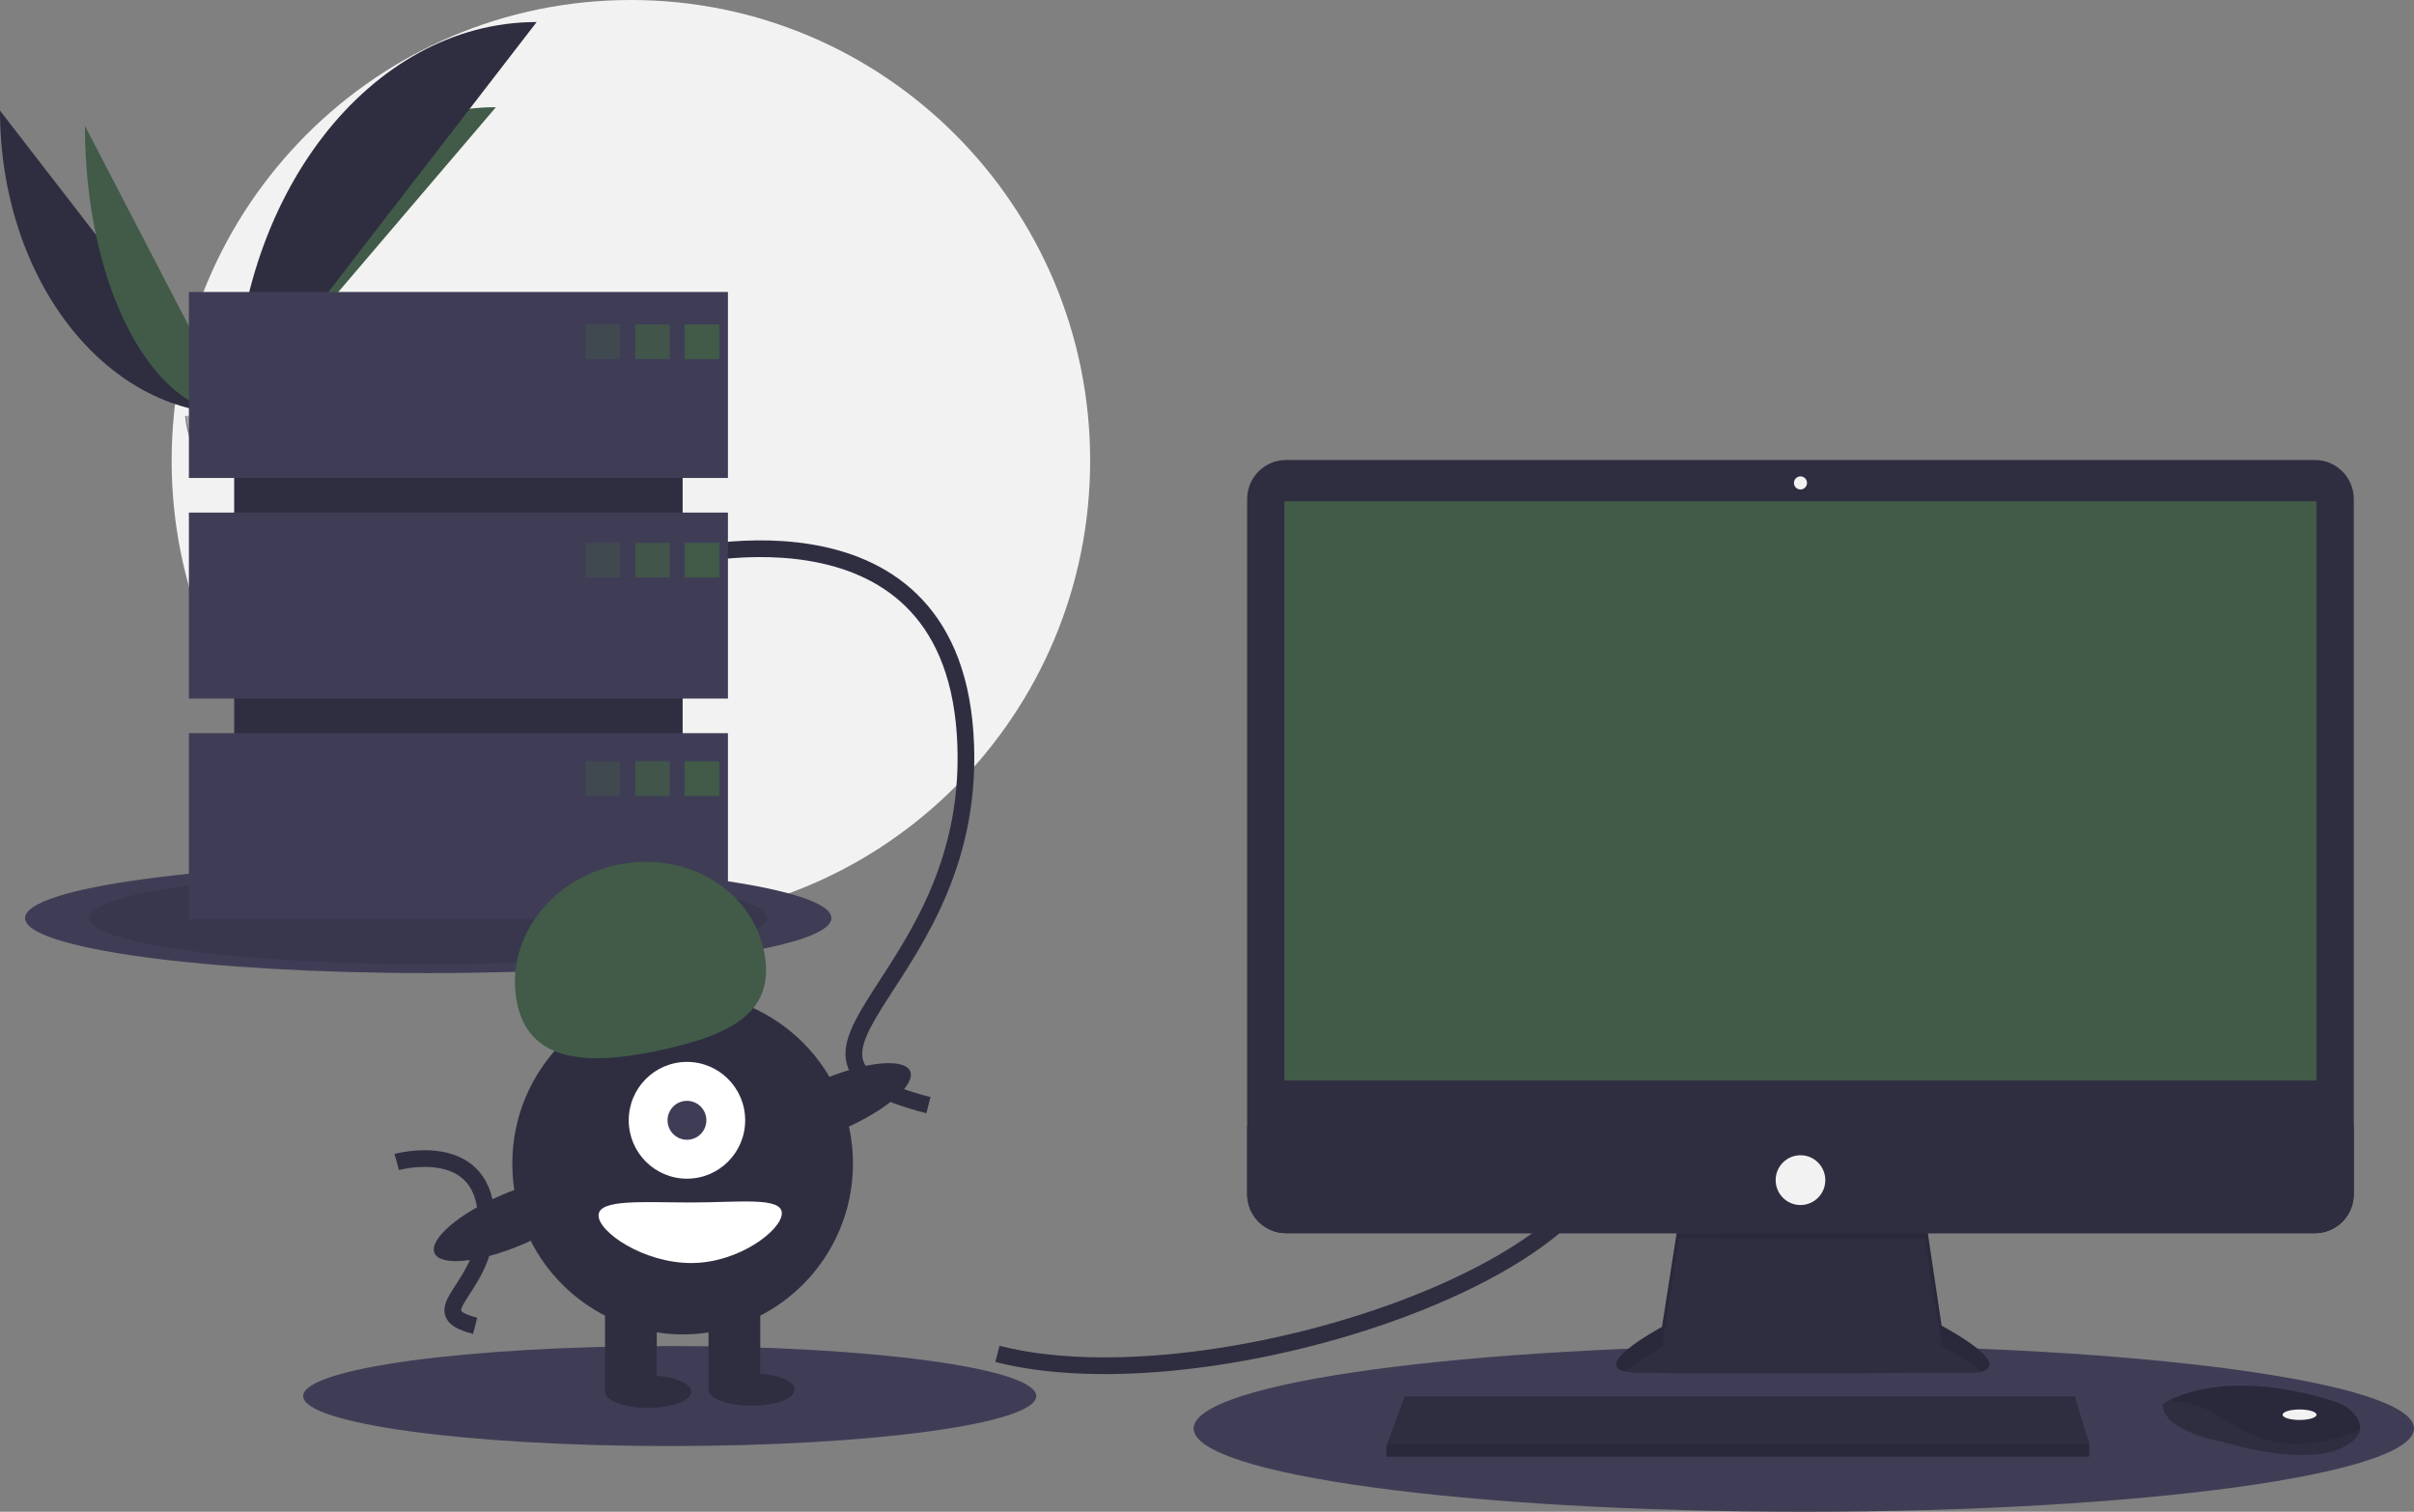 <svg width="289" height="181" viewBox="0 0 289 181" fill="none" xmlns="http://www.w3.org/2000/svg">
<rect x="0" y="0" width="289" height="181" fill="#808080" stroke="none"/>
<g clip-path="url(#clip0_72_930)">
<path d="M75.53 110.309C105.895 110.309 130.511 85.615 130.511 55.154C130.511 24.694 105.895 0 75.53 0C45.165 0 20.549 24.694 20.549 55.154C20.549 85.615 45.165 110.309 75.53 110.309Z" fill="#F2F2F2"/>
<path d="M0 13.243C0 33.31 12.55 49.549 28.058 49.549L0 13.243Z" fill="#2F2E41"/>
<path d="M28.058 49.549C28.058 29.256 42.063 12.835 59.37 12.835L28.058 49.549Z" fill="#415B48"/>
<path d="M10.166 15.062C10.166 34.124 18.169 49.549 28.058 49.549L10.166 15.062Z" fill="#415B48"/>
<path d="M28.058 49.549C28.058 23.619 44.246 2.637 64.25 2.637L28.058 49.549Z" fill="#2F2E41"/>
<path d="M22.156 49.805C22.156 49.805 26.135 49.682 27.334 48.825C28.533 47.968 33.455 46.946 33.752 48.319C34.05 49.693 39.732 55.152 35.24 55.189C30.747 55.225 24.802 54.487 23.605 53.755C22.408 53.024 22.156 49.805 22.156 49.805Z" fill="#A8A8A8"/>
<path opacity="0.2" d="M35.32 54.71C30.828 54.747 24.882 54.008 23.685 53.277C22.773 52.72 22.41 50.721 22.288 49.799C22.204 49.803 22.156 49.804 22.156 49.804C22.156 49.804 22.408 53.024 23.605 53.755C24.802 54.487 30.747 55.225 35.24 55.189C36.537 55.178 36.985 54.715 36.96 54.03C36.78 54.444 36.285 54.703 35.32 54.71Z" fill="black"/>
<path d="M51.266 116.508C77.925 116.508 99.536 113.559 99.536 109.921C99.536 106.283 77.925 103.333 51.266 103.333C24.608 103.333 2.997 106.283 2.997 109.921C2.997 113.559 24.608 116.508 51.266 116.508Z" fill="#3F3D56"/>
<path opacity="0.1" d="M51.266 115.451C73.648 115.451 91.792 112.975 91.792 109.921C91.792 106.866 73.648 104.39 51.266 104.39C28.884 104.39 10.74 106.866 10.74 109.921C10.74 112.975 28.884 115.451 51.266 115.451Z" fill="black"/>
<path d="M215.95 181C256.295 181 289 176.537 289 171.031C289 165.525 256.295 161.062 215.95 161.062C175.606 161.062 142.901 165.525 142.901 171.031C142.901 176.537 175.606 181 215.95 181Z" fill="#3F3D56"/>
<path d="M80.176 173.135C104.411 173.135 124.058 170.454 124.058 167.147C124.058 163.839 104.411 161.158 80.176 161.158C55.941 161.158 36.295 163.839 36.295 167.147C36.295 170.454 55.941 173.135 80.176 173.135Z" fill="#3F3D56"/>
<path d="M119.411 162.097C142.643 168.053 187.298 154.329 192.203 138.792" stroke="#2F2E41" stroke-width="2" stroke-miterlimit="10"/>
<path d="M79.918 67.066C79.918 67.066 113.474 57.744 115.539 87.781C117.604 117.818 87.92 126.363 111.151 132.319" stroke="#2F2E41" stroke-width="2" stroke-miterlimit="10"/>
<path d="M47.498 139.125C47.498 139.125 57.584 136.323 58.204 145.351C58.825 154.379 49.903 156.947 56.885 158.737" stroke="#2F2E41" stroke-width="2" stroke-miterlimit="10"/>
<path d="M201.004 145.846L198.97 158.87C198.97 158.87 188.96 164.204 195.998 164.361C203.037 164.518 236.197 164.361 236.197 164.361C236.197 164.361 242.61 164.361 232.443 158.713L230.41 145.062L201.004 145.846Z" fill="#2F2E41"/>
<path opacity="0.1" d="M194.583 164.22C196.181 162.793 198.97 161.306 198.97 161.306L201.004 148.283L230.41 148.311L232.443 161.15C234.814 162.467 236.283 163.477 237.142 164.251C238.448 163.952 239.875 162.842 232.443 158.713L230.41 145.062L201.004 145.846L198.97 158.87C198.97 158.87 190.559 163.353 194.583 164.22Z" fill="black"/>
<path d="M277.134 55.074H153.967C151.394 55.074 149.308 57.166 149.308 59.747V142.978C149.308 145.559 151.394 147.651 153.967 147.651H277.134C279.707 147.651 281.792 145.559 281.792 142.978V59.747C281.792 57.166 279.707 55.074 277.134 55.074Z" fill="#2F2E41"/>
<path d="M277.334 60.017H153.766V129.371H277.334V60.017Z" fill="#415B48"/>
<path d="M215.55 58.604C215.982 58.604 216.332 58.253 216.332 57.82C216.332 57.386 215.982 57.035 215.55 57.035C215.118 57.035 214.768 57.386 214.768 57.82C214.768 58.253 215.118 58.604 215.55 58.604Z" fill="#F2F2F2"/>
<path d="M281.792 134.862V142.978C281.792 143.591 281.672 144.199 281.438 144.766C281.204 145.333 280.861 145.848 280.428 146.282C279.996 146.716 279.482 147.06 278.917 147.295C278.352 147.53 277.746 147.651 277.134 147.65H153.967C153.355 147.651 152.749 147.53 152.184 147.295C151.619 147.06 151.105 146.716 150.673 146.282C150.24 145.848 149.897 145.333 149.663 144.766C149.429 144.199 149.308 143.591 149.308 142.978V134.862H281.792Z" fill="#2F2E41"/>
<path d="M250.118 172.835V174.404H165.967V173.148L166.083 172.835L168.157 167.186H248.398L250.118 172.835Z" fill="#2F2E41"/>
<path d="M282.502 171.298C282.349 171.956 281.77 172.649 280.463 173.305C275.77 175.659 266.229 172.678 266.229 172.678C266.229 172.678 258.878 171.422 258.878 168.127C259.084 167.985 259.299 167.857 259.522 167.743C261.495 166.696 268.036 164.112 279.634 167.852C280.489 168.121 281.252 168.623 281.839 169.301C282.309 169.853 282.678 170.553 282.502 171.298Z" fill="#2F2E41"/>
<path opacity="0.1" d="M282.502 171.298C276.759 173.506 271.639 173.671 266.385 170.01C263.736 168.165 261.329 167.708 259.522 167.743C261.495 166.696 268.036 164.112 279.634 167.852C280.489 168.121 281.252 168.623 281.839 169.301C282.309 169.853 282.678 170.553 282.502 171.298Z" fill="black"/>
<path d="M275.301 170.01C276.424 170.01 277.335 169.729 277.335 169.383C277.335 169.036 276.424 168.755 275.301 168.755C274.178 168.755 273.268 169.036 273.268 169.383C273.268 169.729 274.178 170.01 275.301 170.01Z" fill="#F2F2F2"/>
<path d="M215.55 144.277C217.192 144.277 218.522 142.942 218.522 141.296C218.522 139.649 217.192 138.314 215.55 138.314C213.909 138.314 212.578 139.649 212.578 141.296C212.578 142.942 213.909 144.277 215.55 144.277Z" fill="#F2F2F2"/>
<path opacity="0.1" d="M250.118 172.834V174.404H165.967V173.148L166.083 172.834H250.118Z" fill="black"/>
<path d="M81.725 41.172H28.035V103.835H81.725V41.172Z" fill="#2F2E41"/>
<path d="M87.146 34.957H22.614V57.226H87.146V34.957Z" fill="#3F3D56"/>
<path d="M87.146 61.369H22.614V83.638H87.146V61.369Z" fill="#3F3D56"/>
<path d="M87.146 87.781H22.614V110.05H87.146V87.781Z" fill="#3F3D56"/>
<path opacity="0.4" d="M74.239 38.841H70.109V42.984H74.239V38.841Z" fill="#415B48"/>
<path opacity="0.8" d="M80.176 38.841H76.046V42.984H80.176V38.841Z" fill="#415B48"/>
<path d="M86.113 38.841H81.983V42.984H86.113V38.841Z" fill="#415B48"/>
<path opacity="0.4" d="M74.239 64.994H70.109V69.137H74.239V64.994Z" fill="#415B48"/>
<path opacity="0.8" d="M80.176 64.994H76.046V69.137H80.176V64.994Z" fill="#415B48"/>
<path d="M86.113 64.994H81.983V69.137H86.113V64.994Z" fill="#415B48"/>
<path opacity="0.4" d="M74.239 91.147H70.109V95.29H74.239V91.147Z" fill="#415B48"/>
<path opacity="0.8" d="M80.176 91.147H76.046V95.29H80.176V91.147Z" fill="#415B48"/>
<path d="M86.113 91.147H81.983V95.29H86.113V91.147Z" fill="#415B48"/>
<path d="M81.725 159.767C92.987 159.767 102.117 150.608 102.117 139.31C102.117 128.013 92.987 118.854 81.725 118.854C70.463 118.854 61.333 128.013 61.333 139.31C61.333 150.608 70.463 159.767 81.725 159.767Z" fill="#2F2E41"/>
<path d="M78.627 155.365H72.432V166.499H78.627V155.365Z" fill="#2F2E41"/>
<path d="M91.017 155.365H84.823V166.499H91.017V155.365Z" fill="#2F2E41"/>
<path d="M77.595 168.571C80.446 168.571 82.757 167.701 82.757 166.629C82.757 165.556 80.446 164.687 77.595 164.687C74.744 164.687 72.432 165.556 72.432 166.629C72.432 167.701 74.744 168.571 77.595 168.571Z" fill="#2F2E41"/>
<path d="M89.985 168.312C92.836 168.312 95.147 167.442 95.147 166.37C95.147 165.297 92.836 164.428 89.985 164.428C87.134 164.428 84.823 165.297 84.823 166.37C84.823 167.442 87.134 168.312 89.985 168.312Z" fill="#2F2E41"/>
<path d="M82.241 141.123C86.09 141.123 89.211 137.993 89.211 134.132C89.211 130.27 86.09 127.14 82.241 127.14C78.392 127.14 75.272 130.27 75.272 134.132C75.272 137.993 78.392 141.123 82.241 141.123Z" fill="white"/>
<path d="M82.241 136.462C83.524 136.462 84.564 135.419 84.564 134.131C84.564 132.844 83.524 131.801 82.241 131.801C80.958 131.801 79.918 132.844 79.918 134.131C79.918 135.419 80.958 136.462 82.241 136.462Z" fill="#3F3D56"/>
<path d="M61.944 120.287C60.298 112.889 65.561 105.415 73.7 103.592C81.839 101.768 89.772 106.287 91.419 113.684C93.066 121.082 87.671 123.81 79.532 125.633C71.393 127.456 63.591 127.684 61.944 120.287Z" fill="#415B48"/>
<path d="M100.851 135.23C106.027 133.008 109.66 129.884 108.965 128.254C108.269 126.624 103.509 127.104 98.332 129.326C93.155 131.549 89.522 134.673 90.218 136.303C90.913 137.933 95.674 137.453 100.851 135.23Z" fill="#2F2E41"/>
<path d="M62.648 148.954C67.825 146.732 71.458 143.608 70.762 141.978C70.067 140.348 65.306 140.828 60.129 143.051C54.952 145.273 51.319 148.397 52.015 150.027C52.711 151.657 57.471 151.177 62.648 148.954Z" fill="#2F2E41"/>
<path d="M93.599 145.266C93.599 147.268 88.46 151.222 82.757 151.222C77.055 151.222 71.658 147.527 71.658 145.525C71.658 143.523 77.055 143.971 82.757 143.971C88.46 143.971 93.599 143.264 93.599 145.266Z" fill="white"/>
</g>
<defs>
<clipPath id="clip0_72_930">
<rect width="289" height="181" fill="white"/>
</clipPath>
</defs>
</svg>
